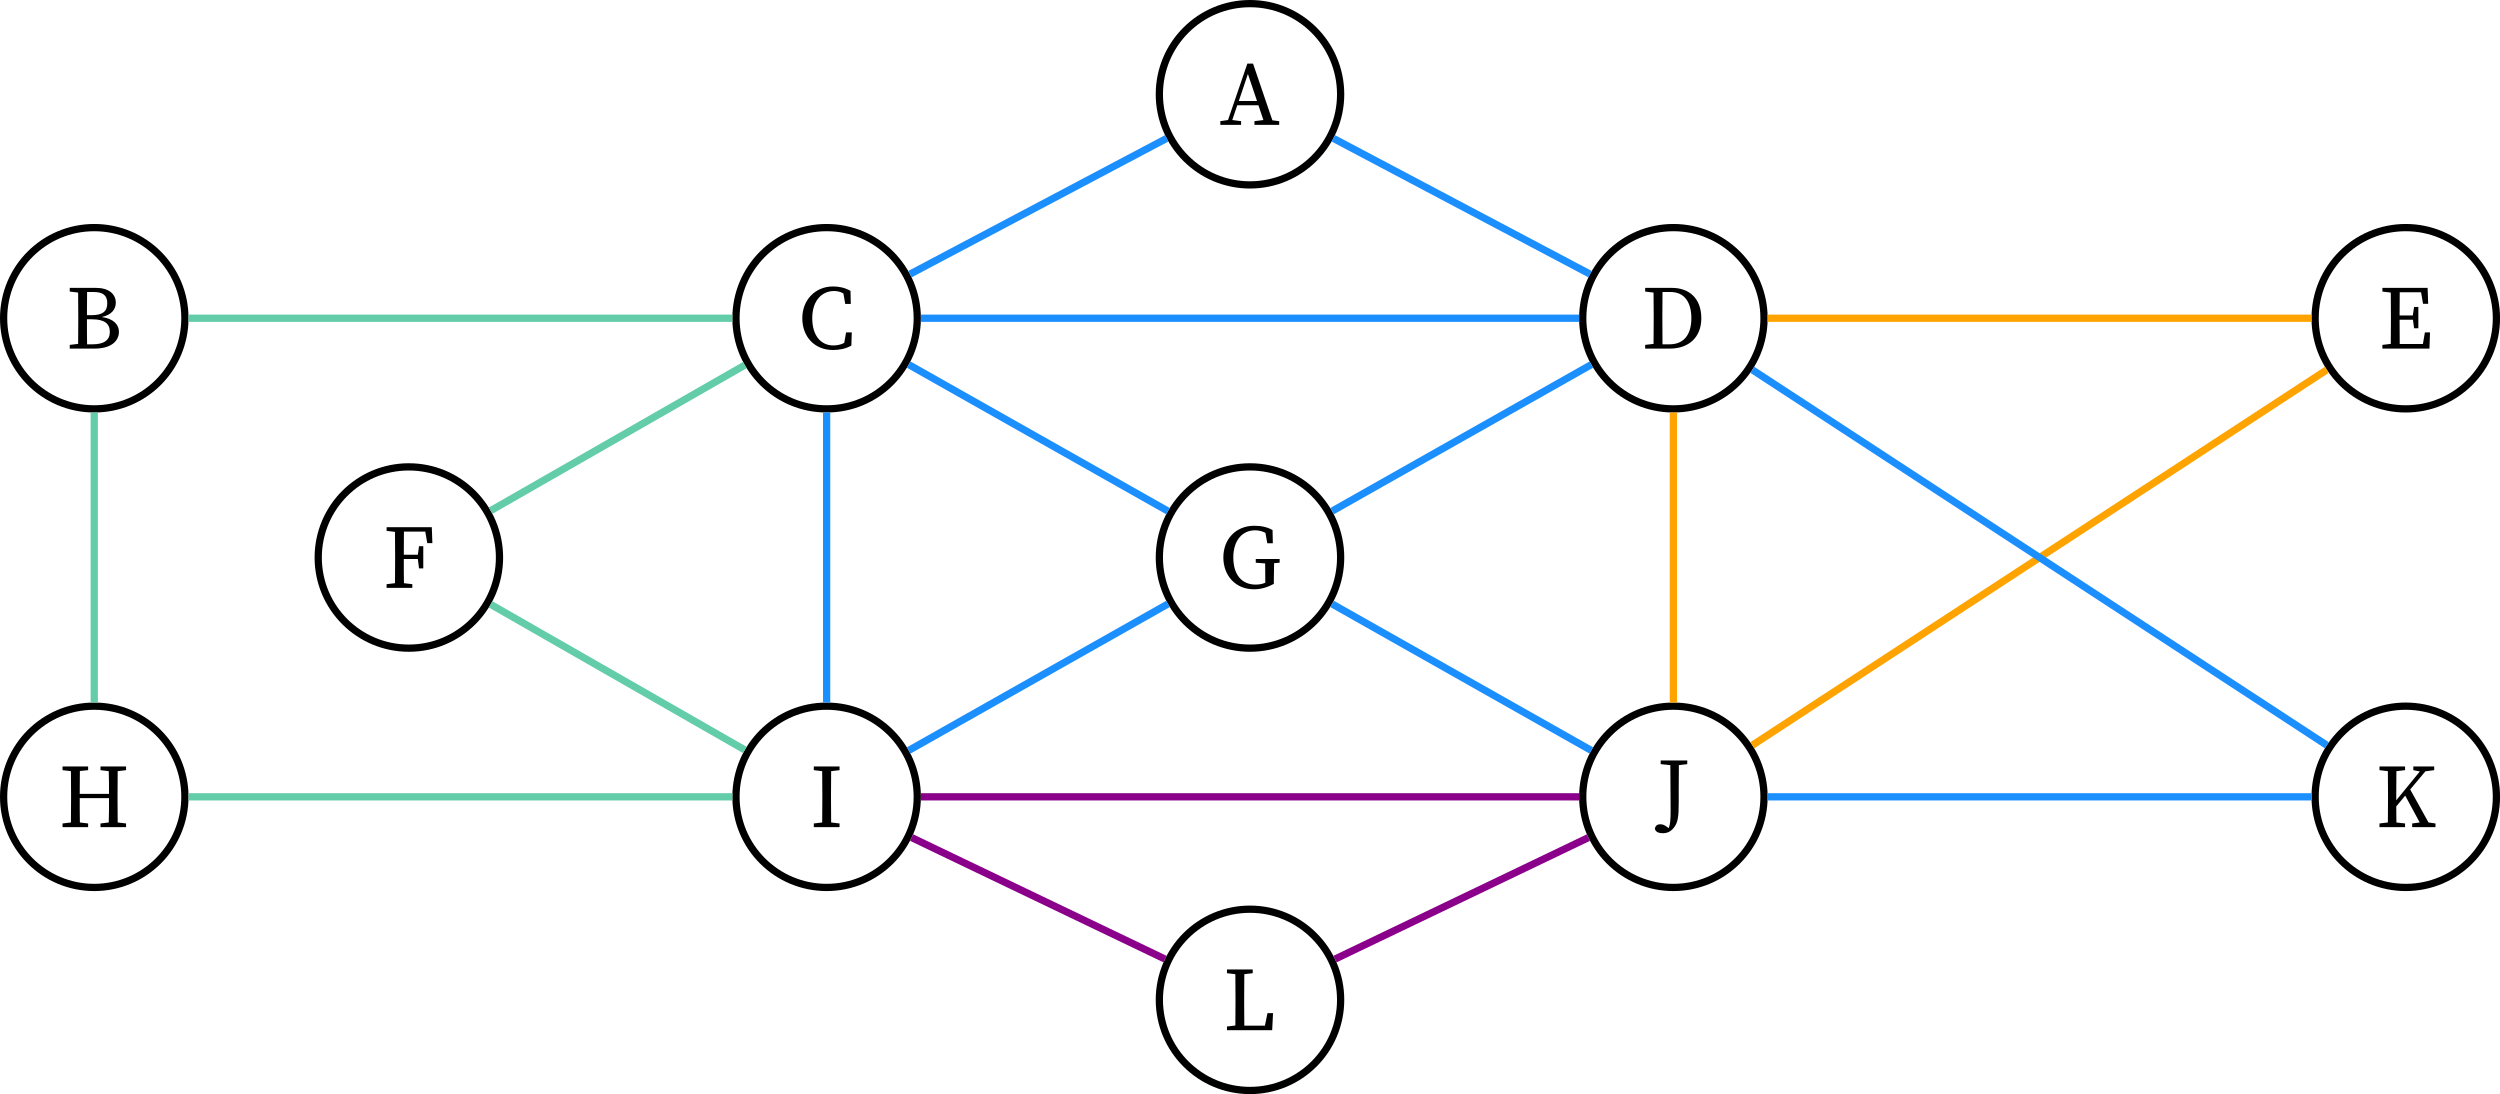 <?xml version="1.0" encoding="UTF-8" standalone="no"?>
<svg
   width="274.785pt"
   height="120.258pt"
   viewBox="0 0 274.785 120.258"
   version="1.2"
   id="svg141"
   sodipodi:docname="algo-example-of-Hierholzer.pdf"
   xmlns:inkscape="http://www.inkscape.org/namespaces/inkscape"
   xmlns:sodipodi="http://sodipodi.sourceforge.net/DTD/sodipodi-0.dtd"
   xmlns:xlink="http://www.w3.org/1999/xlink"
   xmlns="http://www.w3.org/2000/svg"
   xmlns:svg="http://www.w3.org/2000/svg">
  <sodipodi:namedview
     id="namedview143"
     pagecolor="#ffffff"
     bordercolor="#666666"
     borderopacity="1.0"
     inkscape:pageshadow="2"
     inkscape:pageopacity="0.0"
     inkscape:pagecheckerboard="0"
     inkscape:document-units="pt" />
  <defs
     id="defs52">
    <g
       id="g41">
      <symbol
         overflow="visible"
         id="glyph0-0">
        <path
           style="stroke:none"
           d="m 0.797,0 h 4.781 V -6.672 H 0.797 Z M 1.734,-0.516 3.188,-2.844 4.641,-0.516 Z M 1.406,-5.703 2.875,-3.344 1.406,-0.984 Z M 3.5,-3.344 4.969,-5.703 v 4.719 z M 1.734,-6.172 h 2.906 L 3.188,-3.844 Z m 0,0"
           id="path2" />
      </symbol>
      <symbol
         overflow="visible"
         id="glyph0-1">
        <path
           style="stroke:none"
           d="m 0.047,0 h 2.281 v -0.406 l -0.969,-0.125 0.547,-1.625 h 2.328 l 0.547,1.625 -0.984,0.125 V 0 h 2.719 v -0.406 l -0.75,-0.094 -2.125,-6.234 h -0.625 l -2.125,6.203 -0.844,0.125 z m 2.031,-2.625 1,-2.969 1,2.969 z m 0,0"
           id="path5" />
      </symbol>
      <symbol
         overflow="visible"
         id="glyph0-2">
        <path
           style="stroke:none"
           d="m 3.844,0.156 c 0.719,0 1.406,-0.141 2.016,-0.484 L 5.906,-1.781 h -0.625 L 5.078,-0.625 c -0.391,0.203 -0.797,0.281 -1.188,0.281 -1.359,0 -2.328,-1.047 -2.328,-3 0,-1.938 1.062,-2.984 2.406,-2.984 0.312,0 0.656,0.062 1.016,0.266 L 5.188,-4.906 h 0.609 l -0.031,-1.438 c -0.672,-0.391 -1.375,-0.484 -1.922,-0.484 -1.938,0 -3.375,1.469 -3.375,3.484 0,2.062 1.359,3.5 3.375,3.5 z m 0,0"
           id="path8" />
      </symbol>
      <symbol
         overflow="visible"
         id="glyph0-3">
        <path
           style="stroke:none"
           d="m 2.875,-3.219 c 1.375,0 1.969,0.469 1.969,1.391 0,0.875 -0.609,1.359 -1.891,1.359 H 2.344 C 2.328,-1.312 2.328,-2.172 2.328,-3.219 Z m 0.156,-3 c 1.016,0 1.531,0.328 1.531,1.234 0,0.906 -0.516,1.312 -1.719,1.312 H 2.328 c 0,-0.797 0,-1.688 0.016,-2.547 z M 0.438,-6.266 1.359,-6.156 C 1.375,-5.297 1.375,-4.438 1.375,-3.578 v 0.484 c 0,0.875 0,1.734 -0.016,2.578 L 0.438,-0.406 V 0 h 2.75 C 5.094,0 5.844,-0.922 5.844,-1.828 5.844,-2.625 5.281,-3.281 3.953,-3.469 5.062,-3.703 5.5,-4.344 5.5,-5.047 5.5,-6 4.719,-6.672 3.328,-6.672 H 0.438 Z m 0,0"
           id="path11" />
      </symbol>
      <symbol
         overflow="visible"
         id="glyph0-4">
        <path
           style="stroke:none"
           d="m 2.328,-3.203 v -0.375 c 0,-0.891 0,-1.781 0.016,-2.641 h 0.875 c 1.453,0 2.297,1.016 2.297,2.891 0,1.812 -0.844,2.859 -2.391,2.859 H 2.344 C 2.328,-1.344 2.328,-2.234 2.328,-3.203 Z M 0.438,-6.266 1.359,-6.156 C 1.375,-5.297 1.375,-4.438 1.375,-3.578 v 0.375 c 0,0.953 0,1.844 -0.016,2.688 L 0.438,-0.406 V 0 h 2.75 c 1.953,0 3.422,-1.172 3.422,-3.328 0,-2.172 -1.312,-3.344 -3.234,-3.344 H 0.438 Z m 0,0"
           id="path14" />
      </symbol>
      <symbol
         overflow="visible"
         id="glyph0-5">
        <path
           style="stroke:none"
           d="M 0.438,-6.266 1.359,-6.156 C 1.375,-5.297 1.375,-4.438 1.375,-3.578 v 0.484 c 0,0.875 0,1.734 -0.016,2.578 L 0.438,-0.406 V 0 h 5.172 l 0.062,-1.781 h -0.562 L 4.891,-0.5 H 2.344 C 2.328,-1.328 2.328,-2.172 2.328,-3.172 h 1.469 l 0.125,0.938 h 0.469 v -2.344 h -0.469 l -0.141,0.938 H 2.328 c 0,-0.812 0,-1.688 0.016,-2.547 H 4.688 l 0.219,1.266 h 0.562 l -0.062,-1.75 H 0.438 Z m 0,0"
           id="path17" />
      </symbol>
      <symbol
         overflow="visible"
         id="glyph0-6">
        <path
           style="stroke:none"
           d="m 3.828,0.156 c 0.828,0 1.5,-0.234 2.188,-0.594 V -0.875 c 0,-0.625 0.016,-1.234 0.031,-1.844 L 6.656,-2.766 v -0.406 h -2.625 v 0.406 L 5.062,-2.688 c 0.016,0.609 0.016,1.219 0.016,1.812 v 0.312 c -0.344,0.141 -0.656,0.203 -1.062,0.203 C 2.5,-0.359 1.562,-1.438 1.562,-3.344 c 0,-1.906 1.016,-2.984 2.391,-2.984 0.406,0 0.781,0.094 1.141,0.281 L 5.297,-4.906 H 5.906 L 5.875,-6.359 c -0.562,-0.312 -1.188,-0.469 -2,-0.469 -2.047,0 -3.406,1.484 -3.406,3.484 0,2.016 1.359,3.5 3.359,3.5 z m 0,0"
           id="path20" />
      </symbol>
      <symbol
         overflow="visible"
         id="glyph0-7">
        <path
           style="stroke:none"
           d="M 0.438,-6.266 1.359,-6.156 C 1.375,-5.297 1.375,-4.438 1.375,-3.578 v 0.484 c 0,0.875 0,1.734 -0.016,2.578 L 0.438,-0.406 V 0 H 3.266 V -0.406 L 2.344,-0.516 C 2.328,-1.328 2.328,-2.188 2.328,-3.172 H 3.875 L 4,-2.141 h 0.469 v -2.438 H 4 l -0.125,0.938 H 2.328 c 0,-0.812 0,-1.688 0.016,-2.547 H 4.688 l 0.219,1.266 h 0.562 l -0.062,-1.75 H 0.438 Z m 0,0"
           id="path23" />
      </symbol>
      <symbol
         overflow="visible"
         id="glyph0-8">
        <path
           style="stroke:none"
           d="M 0.438,-6.266 1.359,-6.156 C 1.375,-5.297 1.375,-4.438 1.375,-3.578 v 0.484 c 0,0.875 0,1.734 -0.016,2.578 L 0.438,-0.406 V 0 H 3.266 V -0.406 L 2.344,-0.516 C 2.328,-1.375 2.328,-2.234 2.328,-3.094 v -0.484 c 0,-0.875 0,-1.734 0.016,-2.578 l 0.922,-0.109 v -0.406 H 0.438 Z m 0,0"
           id="path26" />
      </symbol>
      <symbol
         overflow="visible"
         id="glyph0-9">
        <path
           style="stroke:none"
           d="m 4.609,-6.266 0.906,0.109 c 0.031,0.797 0.031,1.625 0.031,2.5 h -3.219 c 0,-0.797 0,-1.672 0.016,-2.516 L 3.25,-6.266 v -0.406 H 0.438 v 0.406 L 1.359,-6.156 C 1.375,-5.297 1.375,-4.438 1.375,-3.578 v 0.484 c 0,0.875 0,1.734 -0.016,2.578 L 0.438,-0.406 V 0 H 3.25 V -0.406 L 2.344,-0.516 C 2.328,-1.328 2.328,-2.156 2.328,-3.188 h 3.219 c 0,0.938 0,1.828 -0.031,2.672 L 4.609,-0.406 V 0 h 2.812 V -0.406 L 6.5,-0.516 C 6.484,-1.375 6.484,-2.234 6.484,-3.094 v -0.484 c 0,-0.875 0,-1.734 0.016,-2.578 l 0.922,-0.109 v -0.406 h -2.812 z m 0,0"
           id="path29" />
      </symbol>
      <symbol
         overflow="visible"
         id="glyph0-10">
        <path
           style="stroke:none"
           d="m 0.469,-6.266 1.062,0.109 c 0.031,4.375 0.031,4.109 0.031,4.938 0,1.125 -0.047,1.625 -0.219,1.984 l -0.172,-0.125 C 0.891,0.422 0.688,0.344 0.422,0.344 c -0.297,0 -0.531,0.125 -0.594,0.5 0.094,0.375 0.484,0.484 0.875,0.484 0.453,0 0.844,-0.156 1.188,-0.578 0.469,-0.578 0.562,-1.156 0.562,-2.891 V -3.594 c 0,-0.859 0,-1.734 0.016,-2.562 l 0.922,-0.109 v -0.406 H 0.469 Z m 0,0"
           id="path32" />
      </symbol>
      <symbol
         overflow="visible"
         id="glyph0-11">
        <path
           style="stroke:none"
           d="M 0.438,-6.266 1.359,-6.156 C 1.375,-5.297 1.375,-4.438 1.375,-3.578 v 0.484 c 0,0.875 0,1.734 -0.016,2.578 L 0.438,-0.406 V 0 H 3.25 V -0.406 L 2.297,-0.516 C 2.281,-1.141 2.281,-1.75 2.281,-2.281 l 0.984,-1.188 1.594,2.953 L 4.031,-0.406 V 0 h 2.562 v -0.406 l -0.766,-0.109 -2.016,-3.625 1.672,-2 0.969,-0.125 v -0.406 H 4.156 v 0.406 L 4.875,-6.125 2.281,-2.953 v -0.625 c 0,-0.875 0,-1.734 0.016,-2.578 L 3.25,-6.266 v -0.406 H 0.438 Z m 0,0"
           id="path35" />
      </symbol>
      <symbol
         overflow="visible"
         id="glyph0-12">
        <path
           style="stroke:none"
           d="M 0.438,-6.266 1.359,-6.156 C 1.375,-5.312 1.375,-4.453 1.375,-3.578 v 0.5 c 0,0.844 0,1.703 -0.016,2.562 L 0.438,-0.406 V 0 H 5.406 L 5.5,-1.875 H 4.891 L 4.609,-0.5 H 2.344 C 2.328,-1.344 2.328,-2.188 2.328,-2.891 v -0.688 c 0,-0.859 0,-1.719 0.016,-2.578 l 0.922,-0.109 v -0.406 H 0.438 Z m 0,0"
           id="path38" />
      </symbol>
    </g>
    <clipPath
       id="clip1">
      <path
         d="m 243,13 h 31.785 V 57 H 243 Z m 0,0"
         id="path43" />
    </clipPath>
    <clipPath
       id="clip2">
      <path
         d="m 243,66 h 31.785 v 43 H 243 Z m 0,0"
         id="path46" />
    </clipPath>
    <clipPath
       id="clip3">
      <path
         d="m 116,88 h 43 v 32.258 h -43 z m 0,0"
         id="path49" />
    </clipPath>
  </defs>
  <g
     id="surface2"
     transform="translate(6.500226e-5,6.700226e-5)">
    <path
       style="fill:none;stroke:#000000;stroke-width:0.797;stroke-linecap:butt;stroke-linejoin:miter;stroke-miterlimit:10;stroke-opacity:1"
       d="m 9.962,-30.288 c 0,5.504 -4.461,9.965 -9.961,9.965 -5.504,0 -9.965,-4.461 -9.965,-9.965 0,-5.5 4.461,-9.961 9.965,-9.961 5.5,0 9.961,4.461 9.961,9.961 z m 0,0"
       transform="matrix(1,0,0,-1,137.393,-19.925)"
       id="path54" />
    <g
       style="fill:#000000;fill-opacity:1"
       id="g58">
      <use
         xlink:href="#glyph0-1"
         x="134.085"
         y="13.724"
         id="use56"
         width="100%"
         height="100%" />
    </g>
    <path
       style="fill:none;stroke:#000000;stroke-width:0.797;stroke-linecap:butt;stroke-linejoin:miter;stroke-miterlimit:10;stroke-opacity:1"
       d="m -36.573,-54.902 c 0,5.5 -4.457,9.961 -9.961,9.961 -5.504,0 -9.965,-4.461 -9.965,-9.961 0,-5.504 4.461,-9.965 9.965,-9.965 5.504,0 9.961,4.461 9.961,9.965 z m 0,0"
       transform="matrix(1,0,0,-1,137.393,-19.925)"
       id="path60" />
    <g
       style="fill:#000000;fill-opacity:1"
       id="g64">
      <use
         xlink:href="#glyph0-2"
         x="87.716"
         y="38.314"
         id="use62"
         width="100%"
         height="100%" />
    </g>
    <path
       style="fill:none;stroke:#000000;stroke-width:0.797;stroke-linecap:butt;stroke-linejoin:miter;stroke-miterlimit:10;stroke-opacity:1"
       d="m -117.069,-54.902 c 0,5.5 -4.461,9.961 -9.965,9.961 -5.5,0 -9.961,-4.461 -9.961,-9.961 0,-5.504 4.461,-9.965 9.961,-9.965 5.504,0 9.965,4.461 9.965,9.965 z m 0,0"
       transform="matrix(1,0,0,-1,137.393,-19.925)"
       id="path66" />
    <g
       style="fill:#000000;fill-opacity:1"
       id="g70">
      <use
         xlink:href="#glyph0-3"
         x="7.228"
         y="38.314"
         id="use68"
         width="100%"
         height="100%" />
    </g>
    <path
       style="fill:none;stroke:#000000;stroke-width:0.797;stroke-linecap:butt;stroke-linejoin:miter;stroke-miterlimit:10;stroke-opacity:1"
       d="m 56.498,-54.902 c 0,5.5 -4.461,9.961 -9.965,9.961 -5.5,0 -9.961,-4.461 -9.961,-9.961 0,-5.504 4.461,-9.965 9.961,-9.965 5.504,0 9.965,4.461 9.965,9.965 z m 0,0"
       transform="matrix(1,0,0,-1,137.393,-19.925)"
       id="path72" />
    <g
       style="fill:#000000;fill-opacity:1"
       id="g76">
      <use
         xlink:href="#glyph0-4"
         x="180.389"
         y="38.314"
         id="use74"
         width="100%"
         height="100%" />
    </g>
    <g
       clip-path="url(#clip1)"
       clip-rule="nonzero"
       id="g80">
      <path
         style="fill:none;stroke:#000000;stroke-width:0.797;stroke-linecap:butt;stroke-linejoin:miter;stroke-miterlimit:10;stroke-opacity:1"
         d="m 136.998,-54.902 c 0,5.5 -4.461,9.961 -9.965,9.961 -5.504,0 -9.961,-4.461 -9.961,-9.961 0,-5.504 4.457,-9.965 9.961,-9.965 5.504,0 9.965,4.461 9.965,9.965 z m 0,0"
         transform="matrix(1,0,0,-1,137.393,-19.925)"
         id="path78" />
    </g>
    <g
       style="fill:#000000;fill-opacity:1"
       id="g84">
      <use
         xlink:href="#glyph0-5"
         x="261.42"
         y="38.314"
         id="use82"
         width="100%"
         height="100%" />
    </g>
    <path
       style="fill:none;stroke:#000000;stroke-width:0.797;stroke-linecap:butt;stroke-linejoin:miter;stroke-miterlimit:10;stroke-opacity:1"
       d="m 9.962,-81.206 c 0,5.504 -4.461,9.965 -9.961,9.965 -5.504,0 -9.965,-4.461 -9.965,-9.965 0,-5.5 4.461,-9.961 9.965,-9.961 5.5,0 9.961,4.461 9.961,9.961 z m 0,0"
       transform="matrix(1,0,0,-1,137.393,-19.925)"
       id="path86" />
    <g
       style="fill:#000000;fill-opacity:1"
       id="g90">
      <use
         xlink:href="#glyph0-6"
         x="133.995"
         y="64.616"
         id="use88"
         width="100%"
         height="100%" />
    </g>
    <path
       style="fill:none;stroke:#000000;stroke-width:0.797;stroke-linecap:butt;stroke-linejoin:miter;stroke-miterlimit:10;stroke-opacity:1"
       d="m -82.491,-81.206 c 0,5.504 -4.461,9.965 -9.965,9.965 -5.5,0 -9.961,-4.461 -9.961,-9.965 0,-5.5 4.461,-9.961 9.961,-9.961 5.504,0 9.965,4.461 9.965,9.961 z m 0,0"
       transform="matrix(1,0,0,-1,137.393,-19.925)"
       id="path92" />
    <g
       style="fill:#000000;fill-opacity:1"
       id="g96">
      <use
         xlink:href="#glyph0-7"
         x="42.055"
         y="64.616"
         id="use94"
         width="100%"
         height="100%" />
    </g>
    <path
       style="fill:none;stroke:#000000;stroke-width:0.797;stroke-linecap:butt;stroke-linejoin:miter;stroke-miterlimit:10;stroke-opacity:1"
       d="m -36.573,-107.507 c 0,5.504 -4.457,9.965 -9.961,9.965 -5.504,0 -9.965,-4.461 -9.965,-9.965 0,-5.5 4.461,-9.961 9.965,-9.961 5.504,0 9.961,4.461 9.961,9.961 z m 0,0"
       transform="matrix(1,0,0,-1,137.393,-19.925)"
       id="path98" />
    <g
       style="fill:#000000;fill-opacity:1"
       id="g102">
      <use
         xlink:href="#glyph0-8"
         x="89.011"
         y="90.917"
         id="use100"
         width="100%"
         height="100%" />
    </g>
    <path
       style="fill:none;stroke:#000000;stroke-width:0.797;stroke-linecap:butt;stroke-linejoin:miter;stroke-miterlimit:10;stroke-opacity:1"
       d="m -117.069,-107.507 c 0,5.504 -4.461,9.965 -9.965,9.965 -5.5,0 -9.961,-4.461 -9.961,-9.965 0,-5.5 4.461,-9.961 9.961,-9.961 5.504,0 9.965,4.461 9.965,9.961 z m 0,0"
       transform="matrix(1,0,0,-1,137.393,-19.925)"
       id="path104" />
    <g
       style="fill:#000000;fill-opacity:1"
       id="g108">
      <use
         xlink:href="#glyph0-9"
         x="6.436"
         y="90.917"
         id="use106"
         width="100%"
         height="100%" />
    </g>
    <path
       style="fill:none;stroke:#000000;stroke-width:0.797;stroke-linecap:butt;stroke-linejoin:miter;stroke-miterlimit:10;stroke-opacity:1"
       d="m 56.498,-107.507 c 0,5.504 -4.461,9.965 -9.965,9.965 -5.5,0 -9.961,-4.461 -9.961,-9.965 0,-5.5 4.461,-9.961 9.961,-9.961 5.504,0 9.965,4.461 9.965,9.961 z m 0,0"
       transform="matrix(1,0,0,-1,137.393,-19.925)"
       id="path110" />
    <g
       style="fill:#000000;fill-opacity:1"
       id="g114">
      <use
         xlink:href="#glyph0-10"
         x="182.063"
         y="90.255"
         id="use112"
         width="100%"
         height="100%" />
    </g>
    <g
       clip-path="url(#clip2)"
       clip-rule="nonzero"
       id="g118">
      <path
         style="fill:none;stroke:#000000;stroke-width:0.797;stroke-linecap:butt;stroke-linejoin:miter;stroke-miterlimit:10;stroke-opacity:1"
         d="m 136.998,-107.507 c 0,5.504 -4.461,9.965 -9.965,9.965 -5.504,0 -9.961,-4.461 -9.961,-9.965 0,-5.5 4.457,-9.961 9.961,-9.961 5.504,0 9.965,4.461 9.965,9.961 z m 0,0"
         transform="matrix(1,0,0,-1,137.393,-19.925)"
         id="path116" />
    </g>
    <g
       style="fill:#000000;fill-opacity:1"
       id="g122">
      <use
         xlink:href="#glyph0-11"
         x="261.101"
         y="90.917"
         id="use120"
         width="100%"
         height="100%" />
    </g>
    <g
       clip-path="url(#clip3)"
       clip-rule="nonzero"
       id="g126">
      <path
         style="fill:none;stroke:#000000;stroke-width:0.797;stroke-linecap:butt;stroke-linejoin:miter;stroke-miterlimit:10;stroke-opacity:1"
         d="m 9.962,-129.823 c 0,5.504 -4.461,9.965 -9.961,9.965 -5.504,0 -9.965,-4.461 -9.965,-9.965 0,-5.5 4.461,-9.961 9.965,-9.961 5.5,0 9.961,4.461 9.961,9.961 z m 0,0"
         transform="matrix(1,0,0,-1,137.393,-19.925)"
         id="path124" />
    </g>
    <g
       style="fill:#000000;fill-opacity:1"
       id="g130">
      <use
         xlink:href="#glyph0-12"
         x="134.424"
         y="113.233"
         id="use128"
         width="100%"
         height="100%" />
    </g>
    <path
       style="fill:none;stroke:#ffa300;stroke-width:0.797;stroke-linecap:butt;stroke-linejoin:miter;stroke-miterlimit:10;stroke-opacity:1"
       d="M 116.673,-54.902 H 56.896 M 46.533,-65.265 V -97.144 m 8.676,-4.695 63.152,41.27"
       transform="matrix(1,0,0,-1,137.393,-19.925)"
       id="path132" />
    <path
       style="fill:none;stroke:#1c8fff;stroke-width:0.797;stroke-linecap:butt;stroke-linejoin:miter;stroke-miterlimit:10;stroke-opacity:1"
       d="m 37.377,-50.058 -28.219,14.926 m -18.316,0 -28.219,-14.926 M -37.514,-59.999 -9.018,-76.105 m 18.039,0 28.492,16.105 m 17.695,-0.57 63.152,-41.27 m -1.688,-5.668 H 56.896 m -19.383,5.098 -28.492,16.105 m -18.039,0 -28.496,-16.105 m -9.02,5.266 v 31.879 m 10.359,10.363 h 72.348"
       transform="matrix(1,0,0,-1,137.393,-19.925)"
       id="path134" />
    <path
       style="fill:none;stroke:#63cca8;stroke-width:0.797;stroke-linecap:butt;stroke-linejoin:miter;stroke-miterlimit:10;stroke-opacity:1"
       d="m -56.897,-54.902 h -59.773 m -10.363,-10.363 V -97.144 m 10.363,-10.363 h 59.773 m 1.371,5.152 -27.938,16 m 0,10.301 27.938,16"
       transform="matrix(1,0,0,-1,137.393,-19.925)"
       id="path136" />
    <path
       style="fill:none;stroke:#8a008a;stroke-width:0.797;stroke-linecap:butt;stroke-linejoin:miter;stroke-miterlimit:10;stroke-opacity:1"
       d="m -37.194,-111.987 27.852,-13.355 m 18.684,0 27.852,13.355 m -1.02,4.48 H -36.174"
       transform="matrix(1,0,0,-1,137.393,-19.925)"
       id="path138" />
  </g>
</svg>
